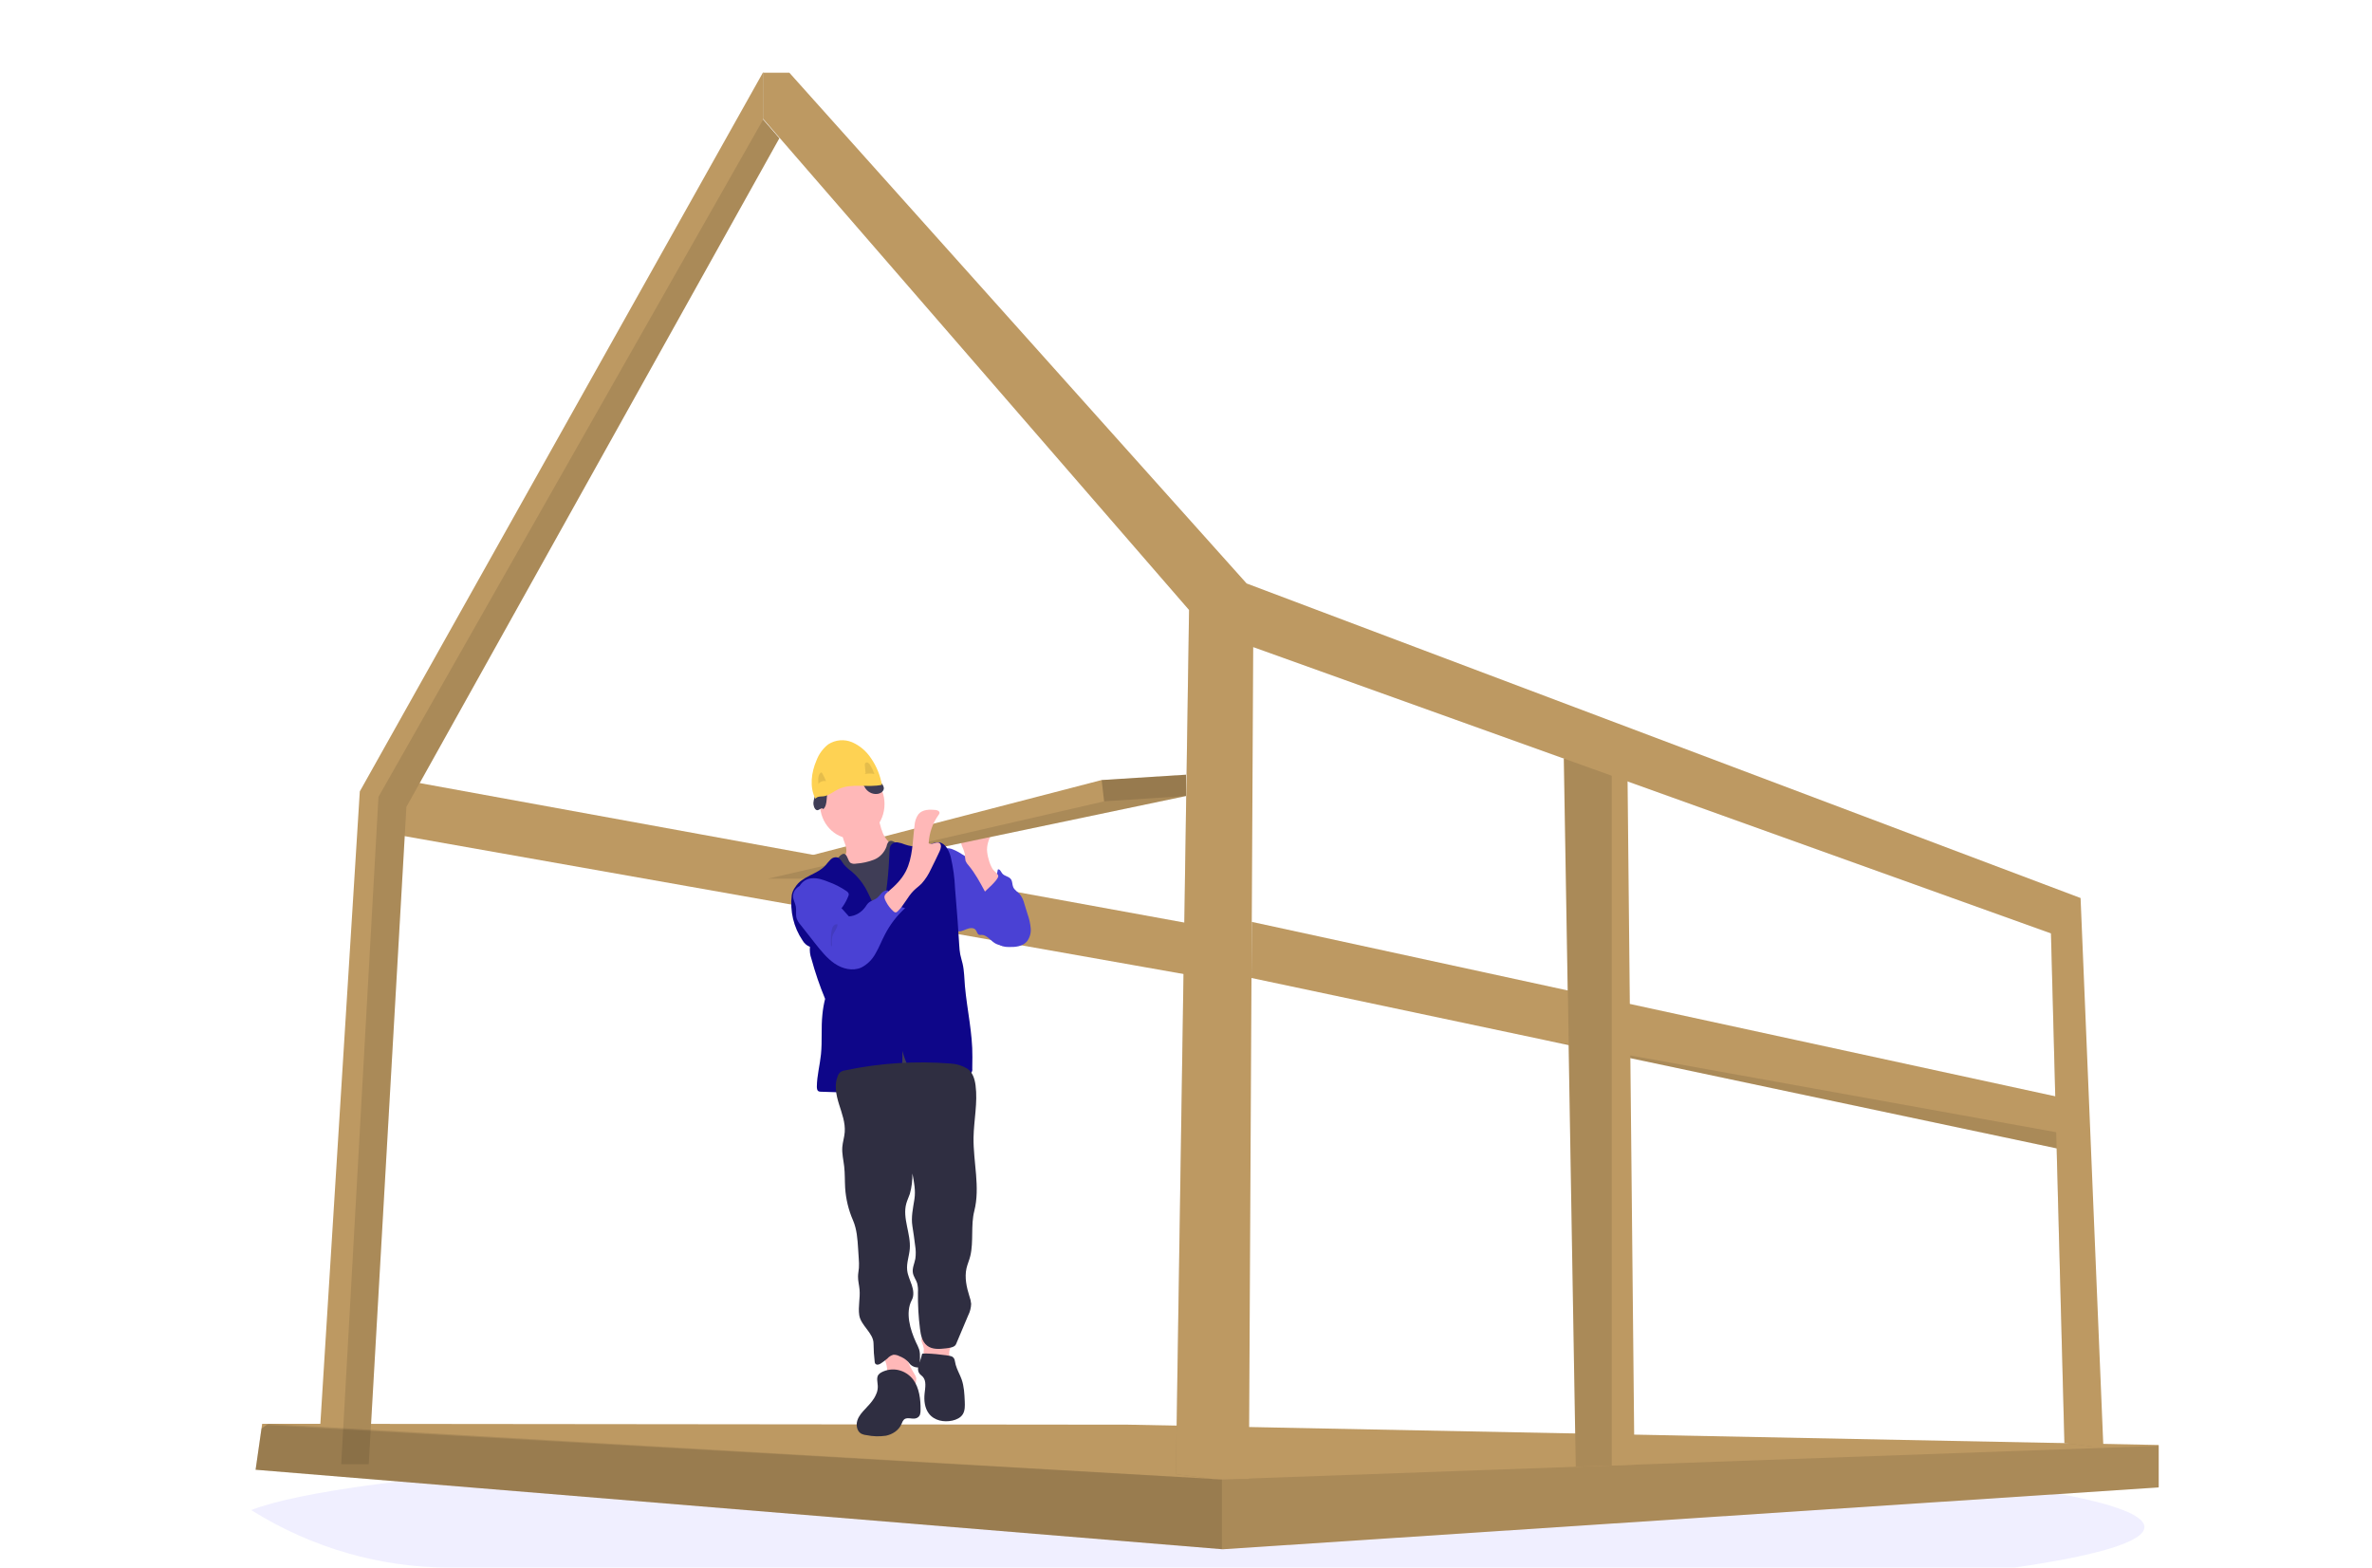 <svg width="354" height="234" viewBox="0 0 354 234" fill="none" xmlns="http://www.w3.org/2000/svg">
<g id="underConstruction" clip-path="url(#clip0)">
<path id="Vector" opacity="0.1" d="M320.037 227.95C320.037 230.156 312.965 232.224 300.625 234H67.201C56.816 234.024 46.61 231.092 37.621 225.502L37.482 225.418C41.029 224.029 47.431 222.734 56.144 221.565L56.535 221.513C60.442 220.999 64.809 220.512 69.582 220.05C69.702 220.05 69.825 220.03 69.945 220.014C73.732 219.653 77.761 219.313 82.031 218.997C82.166 218.997 82.298 218.971 82.433 218.965C84.081 218.838 85.762 218.717 87.477 218.603L88.138 218.558C100.626 217.724 114.821 217.059 130.216 216.62H130.234C132.39 216.555 134.569 216.498 136.771 216.448C139.219 216.386 141.698 216.331 144.207 216.284C146.121 216.239 148.06 216.206 150.004 216.174H150.049C158.823 216.032 167.887 215.961 177.156 215.961C200.077 215.961 221.741 216.41 240.937 217.217H240.991C243.943 217.34 246.84 217.476 249.665 217.614L252.07 217.737C255.258 217.901 258.364 218.076 261.387 218.264C296.943 220.437 320.037 223.968 320.037 227.95Z" fill="#6C63FF"/>
<path id="Vector_2" d="M47.434 218.58L50.586 218.571H55.032L60.652 120.451L116.312 20.636L113.892 17.845V10.778L53.697 118.139L47.434 218.58Z" fill="#BD9962"/>
<path id="Vector_3" d="M38.144 219.397L182.365 231.258L182.488 231.267L322.063 222.043L322.168 222.036V215.702L168.374 212.669L40.064 212.537H39.126L39.024 213.248L38.144 219.397Z" fill="#BD9962"/>
<path id="Vector_4" opacity="0.1" d="M38.144 219.397L182.365 231.258L182.488 231.267L322.063 222.043L322.168 221.92V215.835H322.045L182.365 220.848L40.064 212.537H40.043L39.791 212.715L39.024 213.248L38.144 219.397Z" fill="black"/>
<path id="Vector_5" opacity="0.1" d="M38.144 219.397L182.365 231.258V220.848L39.791 212.715L39.024 213.248L38.144 219.397Z" fill="black"/>
<path id="Vector_6" opacity="0.1" d="M186.54 94.218L187.029 96.592L306.088 139.33L308.096 215.428L312.442 215.951L309.034 137.748L186.54 94.218Z" fill="black"/>
<path id="Vector_7" d="M186.771 145.99L230.439 155.231L230.454 155.235L306.936 171.426L310.437 169.918L310.425 169.653L310.197 164.404L186.816 137.612L186.771 145.99Z" fill="#BD9962"/>
<path id="Vector_8" opacity="0.1" d="M113.875 17.713L177.457 91.052L175.491 220.056L180.892 220.757L182.365 86.831L113.875 10.853V17.713Z" fill="black"/>
<path id="Vector_9" d="M59.152 124.598L103.066 132.371L103.082 132.373L179.996 145.994L183.452 144.369L183.433 144.105L183.052 138.867L58.954 116.222L59.152 124.598Z" fill="#BD9962"/>
<path id="Vector_10" opacity="0.1" d="M230.454 155.234L306.936 171.426L310.437 169.918L310.425 169.653L230.454 155.234Z" fill="black"/>
<path id="Vector_11" d="M233.378 113.229L234.559 183.106L235.169 218.955L240.546 218.761L243.93 218.638L242.878 114.24L240.546 113.407L240.035 113.229H233.378Z" fill="#BD9962"/>
<path id="Vector_12" opacity="0.1" d="M233.426 113.213V113.229L234.559 183.106L235.169 218.955L240.546 218.761V113.213H233.426Z" fill="black"/>
<path id="Vector_13" d="M149.153 131.074C149.469 131.259 149.77 131.469 150.055 131.704C150.392 132.021 150.694 132.378 150.957 132.767C152.246 134.56 153.436 136.643 153.31 138.904C153.313 139.233 153.255 139.559 153.14 139.864C153.025 140.169 152.855 140.446 152.64 140.68C152.108 141.168 151.344 141.191 150.647 141.191C149.89 141.191 149.093 141.191 148.438 140.771C147.783 140.351 147.236 139.534 146.46 139.553C146.351 139.573 146.239 139.573 146.13 139.553C145.862 139.459 145.808 139.082 145.634 138.843C145.333 138.413 144.699 138.52 144.227 138.707C143.755 138.894 143.232 139.175 142.767 138.959C142.496 138.805 142.275 138.568 142.132 138.277C141.017 136.339 140.78 134.011 140.569 131.759C140.44 130.39 139.454 125.719 142.174 126.782C143.377 127.247 144.501 128.177 145.595 128.859L149.153 131.074Z" fill="#4A41D4"/>
<path id="Vector_14" d="M146.467 131.536C146.71 131.724 147.004 131.819 147.303 131.806C147.602 131.793 147.889 131.673 148.117 131.465C148.564 131.031 148.85 130.436 148.919 129.792C149.22 129.692 149.373 130.115 149.565 130.374C149.902 130.813 150.587 130.806 150.894 131.275C151.107 131.598 151.059 132.047 151.209 132.412C151.405 132.883 151.889 133.129 152.219 133.51C152.532 133.926 152.757 134.41 152.881 134.928L153.373 136.517C153.609 137.178 153.761 137.87 153.824 138.574C153.855 138.927 153.821 139.282 153.723 139.62C153.625 139.957 153.465 140.271 153.253 140.541C152.592 141.307 151.507 141.388 150.548 141.365C150.228 141.372 149.908 141.332 149.599 141.246C148.748 140.961 148.204 140.041 147.979 139.114C147.753 138.187 147.777 137.215 147.645 136.265C147.502 135.332 147.25 134.423 146.894 133.558C146.629 132.886 145.902 131.885 145.914 131.171C146.13 131.171 146.286 131.385 146.467 131.536Z" fill="#4A41D4"/>
<path id="Vector_15" d="M147.546 128.264C147.405 127.806 147.323 127.329 147.302 126.847C147.302 125.878 147.714 124.967 148.129 124.101L144.693 124.602C144.279 124.663 143.816 124.753 143.581 125.125C143.492 125.309 143.446 125.513 143.446 125.721C143.446 125.928 143.492 126.133 143.581 126.317C143.754 126.685 143.891 127.072 143.99 127.47C143.998 127.818 144.035 128.165 144.101 128.507C144.208 128.757 144.358 128.984 144.543 129.175C145.526 130.345 146.262 131.724 146.996 133.09C146.975 133.051 149.066 131.31 148.982 130.742C148.934 130.419 148.33 130.031 148.138 129.721C147.872 129.271 147.672 128.78 147.546 128.264V128.264Z" fill="#FFB8B8"/>
<path id="Vector_16" d="M177 115.645V118.827L126.305 129.453L123.675 131.165H114.602V129.372L164.41 116.44L177 115.645Z" fill="#BD9962"/>
<path id="Vector_17" opacity="0.1" d="M177 118.827L126.305 129.453L123.675 131.165H114.602L164.779 119.624L177 118.827Z" fill="black"/>
<path id="Vector_18" d="M127.192 125.196C129.851 125.196 132.007 122.879 132.007 120.022C132.007 117.164 129.851 114.847 127.192 114.847C124.533 114.847 122.377 117.164 122.377 120.022C122.377 122.879 124.533 125.196 127.192 125.196Z" fill="#FFB8B8"/>
<path id="Vector_19" d="M126.26 126.485C126.329 126.781 126.329 127.09 126.26 127.386C126.185 127.593 126.078 127.785 125.945 127.954C125.479 128.6 124.963 129.203 124.403 129.757C124.688 130.441 125.202 130.987 125.842 131.284C126.479 131.575 127.146 131.78 127.829 131.895C128.17 131.991 128.525 132.018 128.875 131.972C129.198 131.885 129.503 131.736 129.777 131.533L132.452 129.812C132.855 129.577 133.229 129.287 133.564 128.949C134.054 128.407 134.332 127.683 134.339 126.927C134.352 126.792 134.317 126.656 134.243 126.546C134.14 126.45 134.012 126.392 133.876 126.381C132.936 126.159 132.193 125.338 131.772 124.408C131.392 123.454 131.146 122.445 131.042 121.414L128.19 123.029C127.766 123.271 127.345 123.513 126.906 123.723C126.627 123.859 126.062 123.972 125.864 124.246C125.485 124.753 126.161 125.874 126.26 126.485Z" fill="#FFB8B8"/>
<path id="Vector_20" d="M124.421 128.817C124.015 129.175 123.698 129.635 123.498 130.157C123.312 130.803 123.498 131.485 123.666 132.124C124.455 134.85 125.058 137.634 125.47 140.454C125.722 142.392 125.815 144.359 125.939 146.32C126.191 150.319 126.558 156.694 127.048 160.667C128.851 160.754 130.609 160.189 132.397 159.983C135.74 159.601 139.181 160.473 142.454 159.66C141.661 156.291 140.867 150.538 140.074 147.173C139.723 145.847 139.479 144.49 139.346 143.119C139.277 142.134 139.319 141.145 139.331 140.154C139.358 138.216 139.259 136.278 139.16 134.34C139.046 132.079 138.932 129.818 138.433 127.606C138.398 127.324 138.275 127.063 138.084 126.866C137.783 126.63 137.393 126.714 137.035 126.766C135.94 126.915 134.832 126.633 133.915 125.971C133.519 125.68 132.987 125.325 132.617 125.648C132.459 125.843 132.355 126.081 132.316 126.336C132.153 126.793 131.9 127.207 131.576 127.551C131.251 127.895 130.862 128.16 130.435 128.329C129.578 128.662 128.681 128.86 127.772 128.917C127.494 128.981 127.203 128.946 126.945 128.817C126.519 128.536 126.489 127.525 125.951 127.457C125.479 127.399 124.739 128.491 124.421 128.817Z" fill="#3F3D56"/>
<path id="Vector_21" d="M131.532 136.704C130.423 135.564 129.936 133.91 129.128 132.505C128.577 131.561 127.874 130.729 127.051 130.051C126.637 129.757 126.258 129.411 125.921 129.02C125.635 128.642 125.419 128.138 124.986 127.993C124.807 127.951 124.621 127.957 124.445 128.009C124.269 128.061 124.107 128.159 123.973 128.294C123.708 128.565 123.457 128.852 123.222 129.153C121.947 130.571 119.708 130.768 118.698 132.408C118.426 132.756 118.241 133.173 118.16 133.62C117.87 136.008 118.444 138.425 119.765 140.37C120.021 140.821 120.414 141.164 120.877 141.339C120.814 141.942 120.889 142.551 121.094 143.116C121.65 145.16 122.334 147.162 123.14 149.107C122.948 149.868 122.813 150.645 122.738 151.43C122.527 153.403 122.723 155.406 122.524 157.382C122.362 158.997 121.923 160.57 121.908 162.189C121.908 162.447 121.929 162.754 122.137 162.886C122.247 162.947 122.37 162.975 122.494 162.967L126.191 163.087C128.337 163.154 130.504 163.222 132.617 162.796C132.898 162.751 133.171 162.658 133.425 162.521C134.141 162.092 134.378 161.123 134.492 160.26C134.642 159.142 134.701 158.011 134.67 156.882C135.118 158.403 135.65 159.976 137.002 160.635C137.717 160.984 138.535 160.958 139.319 160.935C141.01 160.854 142.695 160.668 144.366 160.377C144.469 160.39 144.573 160.378 144.671 160.34C144.769 160.303 144.857 160.241 144.928 160.161C145 160.08 145.053 159.982 145.083 159.876C145.113 159.769 145.12 159.656 145.102 159.546L145.12 157.783C145.156 154.201 144.33 150.777 144.008 147.211C143.906 146.087 143.915 144.95 143.659 143.849C143.554 143.387 143.401 142.935 143.308 142.47C143.228 142.014 143.177 141.554 143.157 141.091L142.923 137.538C142.812 135.894 142.653 134.308 142.535 132.667C142.471 131.069 142.255 129.483 141.892 127.932C141.631 126.963 141.087 125.865 140.146 125.745C139.644 125.684 139.157 125.919 138.679 126.084C137.505 126.482 136.244 126.476 135.073 126.068C134.711 125.914 134.333 125.806 133.948 125.745C133.755 125.717 133.557 125.744 133.377 125.825C133.196 125.905 133.039 126.036 132.921 126.204C132.804 126.456 132.749 126.736 132.761 127.018C132.62 130.244 132.358 133.568 131.532 136.704Z" fill="#0E0689"/>
<path id="Vector_22" d="M126.696 136.801C125.311 135.231 123.889 133.633 122.104 132.635C121.4 132.24 120.601 131.943 119.822 132.092C119.044 132.24 118.32 132.967 118.356 133.817C118.38 134.343 118.677 134.808 118.771 135.325C118.879 135.906 118.722 136.527 118.891 137.089C119.028 137.459 119.232 137.796 119.492 138.08L121.62 140.79C122.521 141.921 123.423 143.067 124.583 143.849C125.743 144.631 127.246 144.996 128.521 144.44C129.427 143.987 130.181 143.244 130.679 142.311C131.208 141.407 131.58 140.419 132.076 139.485C132.848 137.994 133.866 136.666 135.082 135.567C134.457 135.393 133.672 135.147 133.278 134.598C133.166 134.424 133.071 134.238 132.993 134.043L132.506 132.912C132.34 132.903 132.175 132.931 132.02 132.994C131.864 133.056 131.723 133.153 131.604 133.277C131.395 133.537 131.172 133.782 130.934 134.011C130.51 134.353 129.936 134.447 129.551 134.837C129.403 135.005 129.268 135.187 129.149 135.38C128.858 135.791 128.488 136.13 128.065 136.376C127.642 136.621 127.176 136.766 126.696 136.801V136.801Z" fill="#4A41D4"/>
<path id="Vector_23" d="M135.193 130.047C136.236 128.003 136.187 125.551 136.485 123.242C136.517 122.63 136.717 122.043 137.059 121.553C137.66 120.823 138.721 120.813 139.629 120.907C139.896 120.939 140.23 121.075 140.215 121.362C140.194 121.465 140.147 121.56 140.08 121.637C139.2 122.857 138.683 124.334 138.595 125.874C139.067 126.226 139.797 125.503 140.251 125.874C140.552 126.146 140.413 126.682 140.233 127.069C139.814 127.967 139.382 128.859 138.938 129.744C138.582 130.524 138.119 131.241 137.564 131.872C137.182 132.266 136.734 132.576 136.347 132.964C135.445 133.872 134.901 135.154 133.969 136.039C133.891 136.131 133.784 136.189 133.669 136.204C133.55 136.195 133.439 136.141 133.353 136.052C132.888 135.645 132.502 135.143 132.217 134.576C131.862 133.872 131.917 133.665 132.476 133.168C133.522 132.279 134.54 131.326 135.193 130.047Z" fill="#FFB8B8"/>
<path id="Vector_24" d="M124.953 135.412C125.133 135.532 125.356 135.667 125.554 135.567C125.635 135.515 125.704 135.443 125.755 135.357C126.099 134.865 126.386 134.329 126.609 133.762C126.647 133.682 126.669 133.593 126.672 133.503C126.672 133.297 126.501 133.145 126.341 133.025C125.488 132.441 124.57 131.972 123.609 131.63C122.816 131.307 121.986 131.026 121.145 131.107C120.829 131.13 120.52 131.221 120.238 131.375C119.955 131.53 119.704 131.744 119.501 132.005C118.9 132.835 119.907 133.087 120.538 133.387C121.998 134.101 123.579 134.514 124.953 135.412Z" fill="#4A41D4"/>
<path id="Vector_25" opacity="0.1" d="M124.006 140.903C123.996 140.977 124.002 141.052 124.024 141.123C124.046 141.194 124.083 141.258 124.132 141.31C124.22 140.852 124.105 140.367 124.196 139.905C124.328 139.211 124.956 138.687 125.01 137.99C123.859 137.748 124.015 140.154 124.006 140.903Z" fill="black"/>
<path id="Vector_26" opacity="0.2" d="M177 115.645V118.827L164.779 119.624L164.41 116.44L177 115.645Z" fill="black"/>
<path id="Vector_27" d="M122.858 120.79C123.621 120.122 123.179 118.72 123.696 117.822C123.997 117.331 124.505 117.073 125.004 116.853C125.606 116.55 126.251 116.358 126.912 116.285C127.243 116.25 127.577 116.297 127.89 116.42C128.202 116.544 128.484 116.741 128.716 116.998C128.911 117.237 129.043 117.528 129.226 117.777C129.454 118.067 129.749 118.286 130.083 118.41C130.416 118.534 130.775 118.558 131.12 118.481C131.52 118.384 131.934 118.058 131.907 117.619C131.862 117.351 131.735 117.108 131.547 116.927L130.687 115.903C129.71 114.741 128.625 113.507 127.192 113.216C126.194 113.013 125.172 113.3 124.21 113.646C123.822 113.785 123.387 113.991 123.278 114.414C123.206 114.705 123.315 115.022 123.251 115.316C123.128 115.9 122.431 116.097 122.106 116.588C121.782 117.079 121.881 117.661 121.788 118.203C121.695 118.746 121.424 119.275 121.391 119.838C121.37 120.177 121.529 120.806 121.884 120.929C122.239 121.052 122.638 120.387 122.858 120.79Z" fill="#3F3D56"/>
<path id="Vector_28" d="M131.616 117.153C131.363 115.732 130.816 114.39 130.017 113.226C129.307 112.138 128.318 111.294 127.171 110.797C126.598 110.556 125.981 110.458 125.367 110.51C124.753 110.562 124.159 110.763 123.628 111.097C122.839 111.702 122.225 112.534 121.857 113.497C121.079 115.299 120.79 117.502 121.695 119.233C122.056 118.762 122.675 118.975 123.222 118.804C123.907 118.594 124.487 118.103 125.139 117.796C127.108 116.863 129.512 117.619 131.616 117.153Z" fill="#FED253"/>
<path id="Vector_29" opacity="0.1" d="M122.154 117.053C122.085 116.472 122.04 115.797 122.425 115.383C122.444 115.358 122.468 115.338 122.496 115.324C122.524 115.311 122.554 115.305 122.584 115.306C122.611 115.315 122.636 115.33 122.657 115.35C122.678 115.37 122.695 115.395 122.707 115.422C122.93 115.799 123.119 116.197 123.273 116.611C123.049 116.555 122.814 116.573 122.6 116.663C122.386 116.752 122.201 116.908 122.07 117.111" fill="black"/>
<path id="Vector_30" opacity="0.1" d="M129.179 115.412L129.071 114.259C129.053 114.164 129.06 114.066 129.092 113.975C129.137 113.899 129.207 113.844 129.288 113.82C129.369 113.796 129.455 113.805 129.531 113.846C129.678 113.934 129.8 114.065 129.882 114.224C130.132 114.637 130.34 115.077 130.501 115.538C130.017 115.438 129.519 115.445 129.038 115.558" fill="black"/>
<path id="Vector_31" d="M132.415 204.624C132.469 205.115 132.445 205.6 132.345 206.067C132.09 206.987 131.341 207.689 130.6 208.347L134.988 209.23C135.518 209.336 136.115 209.433 136.503 209.173C136.662 209.033 136.773 208.858 136.827 208.661C136.882 208.464 136.878 208.251 136.816 208.041C136.699 207.623 136.631 207.202 136.612 206.785C136.694 206.451 136.739 206.106 136.746 205.756C136.68 205.476 136.553 205.201 136.374 204.946C135.463 203.447 134.913 201.846 134.363 200.259C134.379 200.304 131.33 201.13 131.285 201.703C131.26 202.029 131.907 202.636 132.064 203.007C132.275 203.539 132.393 204.085 132.415 204.624V204.624Z" fill="#FFB8B8"/>
<path id="Vector_32" d="M136.299 205.961C135.734 205.226 134.954 204.718 134.087 204.519C133.219 204.321 132.314 204.444 131.52 204.869C131.35 204.955 131.2 205.081 131.081 205.237C130.781 205.69 130.973 206.313 131 206.872C131.069 208.235 130.059 209.343 129.152 210.295C128.665 210.806 128.169 211.352 127.949 212.046C127.73 212.74 127.892 213.622 128.481 213.984C128.739 214.123 129.018 214.206 129.305 214.229C130.266 214.431 131.251 214.46 132.22 214.317C133.179 214.12 134.12 213.535 134.535 212.585C134.615 212.328 134.747 212.093 134.922 211.897C135.451 211.449 136.263 211.975 136.864 211.655C137.36 211.39 137.381 210.974 137.387 210.425C137.405 208.907 137.195 207.188 136.299 205.961Z" fill="#2F2E41"/>
<path id="Vector_33" d="M141.748 202.838C141.657 202.452 141.635 202.067 141.681 201.692C141.822 200.949 142.416 200.352 143.007 199.791L139.083 199.331C138.61 199.277 138.078 199.232 137.761 199.46C137.634 199.579 137.553 199.724 137.523 199.883C137.492 200.042 137.515 200.21 137.588 200.373C137.727 200.698 137.825 201.027 137.879 201.357C137.837 201.626 137.828 201.901 137.853 202.179C137.936 202.397 138.071 202.608 138.251 202.8C139.182 203.937 139.807 205.174 140.431 206.401C140.413 206.367 143.01 205.546 142.999 205.089C142.992 204.83 142.371 204.385 142.2 204.1C141.968 203.69 141.815 203.264 141.748 202.838V202.838Z" fill="#FFB8B8"/>
<path id="Vector_34" d="M144.362 159.527C145.161 160.046 145.469 161.064 145.593 162.01C145.935 164.601 145.336 167.219 145.291 169.835C145.248 173.499 146.307 177.23 145.403 180.779C144.861 182.901 145.321 185.326 144.813 187.468C144.662 188.105 144.383 188.705 144.238 189.341C143.936 190.72 144.253 192.163 144.68 193.512C144.816 193.875 144.902 194.255 144.937 194.642C144.916 195.238 144.766 195.821 144.495 196.352L142.68 200.652C142.478 201.134 141.679 201.213 141.168 201.277C140.206 201.392 139.133 201.474 138.367 200.877C137.602 200.28 137.418 199.279 137.3 198.346C137.073 196.554 136.972 194.748 136.997 192.942C137.03 192.471 136.989 191.997 136.873 191.539C136.707 191.02 136.341 190.572 136.241 190.023C136.114 189.314 136.474 188.617 136.607 187.902C136.698 187.248 136.688 186.585 136.577 185.935C136.459 184.965 136.323 183.995 136.168 183.031C135.951 181.682 136.262 180.352 136.471 179C136.667 177.73 136.416 176.436 136.168 175.175C136.19 176.199 136.062 177.22 135.79 178.206C135.63 178.688 135.4 179.149 135.261 179.64C134.641 181.843 135.963 184.156 135.775 186.438C135.687 187.505 135.27 188.559 135.388 189.611C135.47 190.381 135.827 191.087 136.072 191.821C136.317 192.554 136.444 193.394 136.072 194.078C135.089 195.939 135.824 198.47 136.704 200.38C136.882 200.718 137.038 201.069 137.17 201.428C137.43 202.289 137.212 203.213 137.281 204.11C137.028 204.152 136.769 204.135 136.523 204.061C136.277 203.987 136.051 203.858 135.863 203.683C135.73 203.544 135.621 203.38 135.491 203.235C135.127 202.887 134.697 202.618 134.227 202.444C133.95 202.289 133.635 202.216 133.319 202.234C132.987 202.327 132.688 202.514 132.457 202.771C132.158 203.034 131.841 203.276 131.507 203.495C131.365 203.604 131.2 203.678 131.023 203.71C130.935 203.724 130.844 203.71 130.764 203.669C130.685 203.628 130.62 203.563 130.579 203.483C130.56 203.432 130.549 203.379 130.546 203.325C130.433 202.41 130.374 201.489 130.367 200.567C130.367 198.982 128.474 197.891 128.235 196.324C128.044 195.06 128.398 193.772 128.28 192.499C128.223 191.845 128.041 191.202 128.053 190.548C128.053 190.123 128.15 189.708 128.183 189.287C128.211 188.819 128.204 188.35 128.162 187.884L128.068 186.42C127.978 184.974 127.878 183.498 127.309 182.176C126.635 180.634 126.236 178.984 126.13 177.303C126.069 176.242 126.108 175.181 125.987 174.118C125.878 173.157 125.636 172.202 125.706 171.238C125.764 170.493 126.009 169.771 126.066 169.026C126.184 167.592 125.64 166.198 125.213 164.825C124.787 163.452 124.472 161.931 125.032 160.606C125.112 160.389 125.245 160.195 125.419 160.043C125.633 159.9 125.877 159.809 126.133 159.776C131.322 158.683 136.641 158.344 141.927 158.767C142.789 158.816 143.625 159.077 144.362 159.527Z" fill="#2F2E41"/>
<path id="Vector_35" d="M143.512 205.903C143.882 206.949 143.933 208.089 143.981 209.207C144.008 209.853 144.026 210.544 143.701 211.09C143.377 211.636 142.743 211.923 142.135 212.059C140.882 212.337 139.43 212.075 138.622 211.006C138.003 210.189 137.874 209.068 137.988 208.009C138.084 207.14 138.288 206.122 137.708 205.505C137.558 205.341 137.363 205.224 137.224 205.047C136.924 204.653 136.972 204.058 137.134 203.574C137.346 203.111 137.504 202.621 137.606 202.117C137.63 201.878 141.676 202.285 142.048 202.482C142.556 202.75 142.478 203.199 142.631 203.742C142.845 204.498 143.254 205.179 143.512 205.903Z" fill="#2F2E41"/>
<path id="Vector_36" d="M113.875 17.713L177.457 91.052L175.491 220.056L180.892 220.757L180.982 220.77H186.383L187.03 96.592L306.089 139.33L308.096 215.428L312.442 215.951L313.915 216.129L310.507 134.053L186.047 87.096L117.803 10.853H113.875V17.713Z" fill="#BD9962"/>
<path id="Vector_37" opacity="0.1" d="M50.923 218.571H55.031L60.652 120.451L116.312 20.636L113.892 17.846L56.48 118.956L50.923 218.571Z" fill="black"/>
</g>
<defs>
<clipPath id="clip0">
<rect width="354" height="234" fill="white"/>
</clipPath>
</defs>
</svg>

